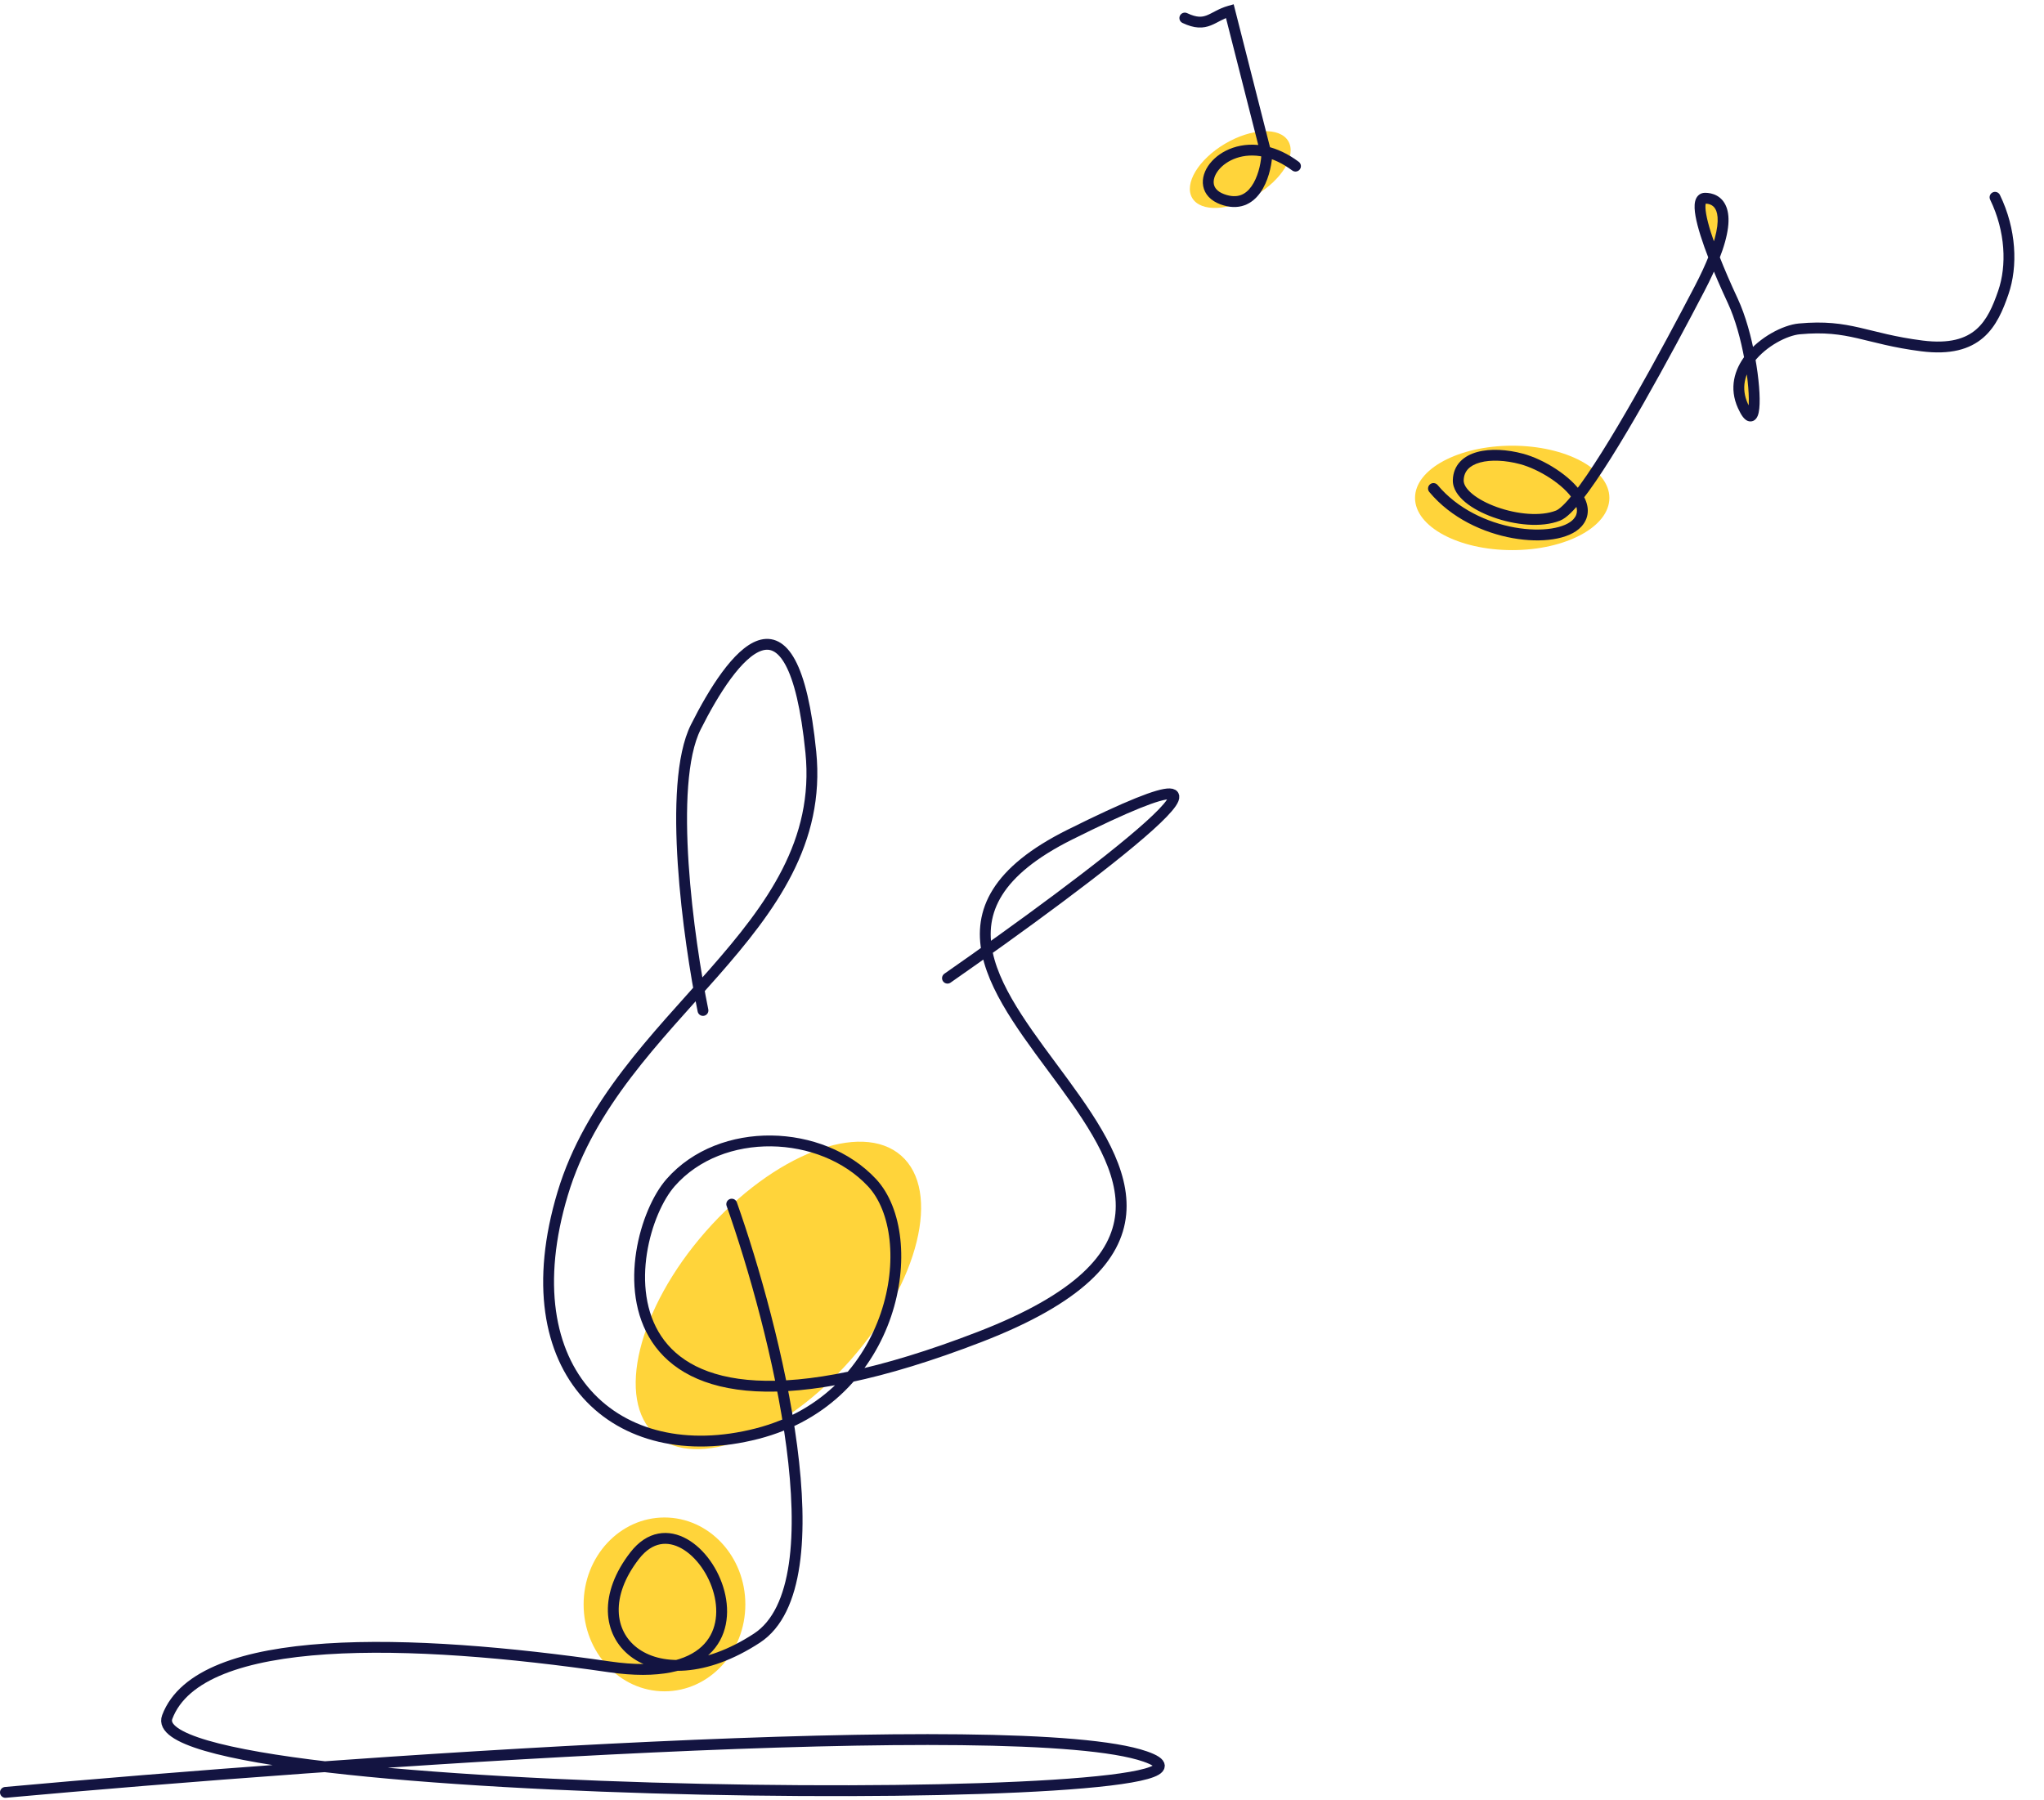 <svg width="377" height="332" viewBox="0 0 377 332" fill="none" xmlns="http://www.w3.org/2000/svg">
<ellipse cx="122.558" cy="295.978" rx="14.915" ry="16.034" fill="#FFD43A"/>
<ellipse cx="143.57" cy="238.98" rx="17.857" ry="34.32" transform="rotate(41.273 143.57 238.98)" fill="#FFD43A"/>
<path d="M129.658 186.407C127.005 173.394 123.026 144.721 128.332 134.134C134.963 120.9 146.238 105.681 149.553 138.766C152.869 171.85 113.742 187.069 103.794 220.154C93.846 253.238 113.742 271.104 139.606 264.487C165.47 257.87 170.112 228.094 160.827 218.169C151.543 208.243 132.974 207.582 123.689 218.169C114.405 228.756 107.11 275.074 180.723 246.621C254.336 218.169 142.921 181.114 197.302 153.985C240.807 132.281 200.397 162.587 174.754 180.452M134.963 222.139C142.922 244.636 154.992 292.145 139.606 302.203C120.373 314.775 105.783 301.541 117.057 286.984C128.332 272.427 148.89 312.79 112.415 307.496C75.94 302.203 36.812 300.88 30.844 316.76C24.875 332.641 239.746 333.964 211.229 324.039C188.416 316.098 61.571 325.142 1 330.656" stroke="#131441" stroke-width="2" stroke-linecap="round" stroke-linejoin="round"/>
<ellipse cx="278.915" cy="91.853" rx="17.924" ry="9.631" fill="#FFD43A"/>
<path d="M321.473 74.9C319.963 71.595 320.862 68.554 322.74 66.137C322.072 62.467 321.007 58.516 319.585 55.474C318.283 52.689 317.105 49.966 316.143 47.493C315.483 49.168 314.601 51.091 313.451 53.297C307.393 64.916 297.197 83.821 291.003 91.653C289.527 93.519 288.278 94.756 287.367 95.116C281.099 97.595 268.839 93.148 268.964 88.585C269.089 84.023 275.023 83.158 280.642 84.661C284.28 85.635 289.077 88.588 291.003 91.653C297.197 83.821 307.393 64.916 313.451 53.297C314.601 51.091 315.483 49.168 316.143 47.493C313.704 41.23 312.65 36.571 314.476 36.566C316.633 36.559 319.794 38.223 316.143 47.493C317.105 49.966 318.283 52.689 319.585 55.474C321.007 58.516 322.072 62.467 322.74 66.137C324.109 73.662 323.806 80.004 321.473 74.9Z" fill="#FFD43A"/>
<path d="M368.868 35.96C368.626 35.463 368.028 35.255 367.531 35.496C367.034 35.737 366.827 36.336 367.068 36.833L368.868 35.96ZM369.499 53.965L370.444 54.291L370.444 54.291L369.499 53.965ZM354.48 63.813L354.606 62.821L354.48 63.813ZM331.863 60.674L331.957 61.669L331.863 60.674ZM321.473 74.9L320.564 75.316L321.473 74.9ZM319.585 55.474L318.679 55.898L319.585 55.474ZM314.476 36.566L314.479 37.566L314.476 36.566ZM313.451 53.297L312.564 52.835L313.451 53.297ZM287.367 95.116L287.735 96.046L287.735 96.046L287.367 95.116ZM268.964 88.585L269.963 88.613L269.963 88.613L268.964 88.585ZM280.642 84.661L280.9 83.695L280.9 83.695L280.642 84.661ZM290.946 96.457L291.687 97.129L290.946 96.457ZM265.16 89.479C264.807 89.055 264.176 88.998 263.752 89.352C263.328 89.706 263.271 90.337 263.625 90.761L265.16 89.479ZM367.068 36.833C369.908 42.687 370.144 49.024 368.553 53.639L370.444 54.291C372.22 49.137 371.92 42.252 368.868 35.96L367.068 36.833ZM368.553 53.639C367.563 56.512 366.47 59.067 364.482 60.783C362.548 62.452 359.604 63.456 354.606 62.821L354.354 64.805C359.728 65.488 363.302 64.444 365.789 62.297C368.222 60.197 369.452 57.169 370.444 54.291L368.553 53.639ZM354.606 62.821C349.485 62.169 346.254 61.188 343.004 60.446C339.738 59.699 336.567 59.229 331.77 59.678L331.957 61.669C336.491 61.245 339.443 61.684 342.559 62.396C345.692 63.111 349.103 64.137 354.354 64.805L354.606 62.821ZM331.77 59.678C330.284 59.817 328.473 60.464 326.742 61.453C325.001 62.448 323.263 63.834 321.95 65.524L323.53 66.751C324.653 65.305 326.174 64.081 327.735 63.189C329.305 62.292 330.839 61.774 331.957 61.669L331.77 59.678ZM321.95 65.524C319.91 68.149 318.858 71.585 320.564 75.316L322.383 74.485C321.067 71.606 321.814 68.958 323.53 66.751L321.95 65.524ZM320.564 75.316C320.868 75.981 321.164 76.518 321.458 76.904C321.606 77.097 321.778 77.287 321.979 77.436C322.178 77.583 322.469 77.737 322.831 77.743C323.661 77.756 324.046 77.066 324.182 76.744C324.347 76.353 324.437 75.863 324.49 75.358C324.701 73.327 324.413 69.749 323.724 65.958L321.756 66.316C322.436 70.051 322.682 73.406 322.5 75.151C322.455 75.59 322.389 75.847 322.339 75.966C322.26 76.153 322.37 75.735 322.865 75.743C323.06 75.746 323.168 75.827 323.169 75.828C323.172 75.831 323.131 75.799 323.049 75.692C322.886 75.478 322.662 75.096 322.383 74.485L320.564 75.316ZM323.724 65.958C323.048 62.244 321.963 58.201 320.491 55.051L318.679 55.898C320.05 58.832 321.096 62.691 321.756 66.316L323.724 65.958ZM320.491 55.051C319.197 52.281 318.028 49.579 317.075 47.13L315.211 47.856C316.183 50.353 317.37 53.096 318.679 55.898L320.491 55.051ZM317.075 47.13C315.862 44.014 315.018 41.358 314.695 39.511C314.53 38.566 314.524 37.949 314.599 37.613C314.634 37.454 314.669 37.449 314.628 37.489C314.604 37.513 314.57 37.536 314.531 37.552C314.494 37.566 314.472 37.566 314.479 37.566L314.473 35.566C314.011 35.567 313.566 35.725 313.219 36.07C312.895 36.391 312.732 36.799 312.647 37.176C312.483 37.911 312.55 38.851 312.725 39.855C313.083 41.903 313.986 44.709 315.211 47.856L317.075 47.13ZM314.479 37.566C315.308 37.563 316.151 37.857 316.554 38.908C317.016 40.114 317.019 42.54 315.212 47.127L317.073 47.859C318.917 43.177 319.166 40.136 318.421 38.193C317.618 36.096 315.801 35.561 314.473 35.566L314.479 37.566ZM315.212 47.127C314.568 48.763 313.702 50.653 312.564 52.835L314.337 53.76C315.501 51.529 316.398 49.573 317.073 47.859L315.212 47.127ZM312.564 52.835C306.489 64.485 296.341 83.292 290.218 91.032L291.787 92.273C298.053 84.35 308.296 65.346 314.337 53.76L312.564 52.835ZM290.218 91.032C289.496 91.946 288.846 92.684 288.28 93.228C287.696 93.79 287.27 94.079 286.999 94.186L287.735 96.046C288.375 95.793 289.029 95.284 289.667 94.67C290.322 94.039 291.034 93.225 291.787 92.273L290.218 91.032ZM286.999 94.186C284.191 95.297 279.836 94.886 276.105 93.55C274.261 92.89 272.658 92.033 271.543 91.109C270.397 90.159 269.945 89.291 269.963 88.613L267.964 88.558C267.92 90.161 268.953 91.56 270.267 92.649C271.612 93.765 273.442 94.721 275.431 95.433C279.366 96.841 284.275 97.415 287.735 96.046L286.999 94.186ZM269.963 88.613C269.988 87.707 270.293 87.036 270.778 86.523C271.278 85.995 272.025 85.58 273.005 85.314C274.981 84.777 277.679 84.904 280.384 85.627L280.9 83.695C277.987 82.916 274.908 82.724 272.481 83.384C271.259 83.716 270.148 84.279 269.325 85.148C268.486 86.035 268.002 87.182 267.964 88.558L269.963 88.613ZM280.384 85.627C282.081 86.082 284.093 87.013 285.916 88.209C287.748 89.411 289.299 90.821 290.156 92.185L291.849 91.121C290.78 89.419 288.97 87.82 287.013 86.537C285.047 85.246 282.841 84.214 280.9 83.695L280.384 85.627ZM290.156 92.185C290.62 92.923 290.844 93.589 290.856 94.165C290.868 94.711 290.693 95.249 290.206 95.784L291.687 97.129C292.503 96.231 292.879 95.201 292.856 94.121C292.833 93.07 292.434 92.051 291.849 91.121L290.156 92.185ZM290.206 95.784C289.506 96.555 288.136 97.192 286.172 97.498C284.241 97.799 281.876 97.756 279.36 97.305C274.318 96.401 268.839 93.889 265.16 89.479L263.625 90.761C267.678 95.62 273.629 98.31 279.007 99.274C281.701 99.757 284.293 99.815 286.48 99.474C288.633 99.139 290.539 98.393 291.687 97.129L290.206 95.784Z" fill="#131441"/>
<ellipse cx="228.755" cy="31.282" rx="10.295" ry="5.532" transform="rotate(-30.634 228.755 31.282)" fill="#FFD43A"/>
<path d="M233.64 28.838L233.422 27.982C224.922 26.021 219.31 34.486 225.431 36.754C231.333 38.941 233.363 32.388 233.64 28.838Z" fill="#FFD43A"/>
<path d="M218.959 2.426C218.46 2.19 217.864 2.402 217.627 2.901C217.391 3.401 217.604 3.997 218.103 4.233L218.959 2.426ZM226.826 2.033L227.795 1.787L227.542 0.792L226.554 1.071L226.826 2.033ZM233.64 28.838L234.637 28.916L234.649 28.751L234.609 28.592L233.64 28.838ZM225.431 36.754L225.084 37.692L225.084 37.692L225.431 36.754ZM238.346 31.452C238.789 31.782 239.415 31.69 239.745 31.247C240.075 30.805 239.984 30.178 239.541 29.848L238.346 31.452ZM218.103 4.233C219.2 4.753 220.146 5.02 221.016 5.072C221.899 5.125 222.642 4.954 223.319 4.69C223.957 4.441 224.59 4.083 225.153 3.794C225.745 3.49 226.357 3.205 227.098 2.996L226.554 1.071C225.628 1.333 224.879 1.686 224.239 2.015C223.571 2.359 223.102 2.628 222.592 2.827C222.121 3.01 221.67 3.108 221.136 3.076C220.59 3.043 219.898 2.871 218.959 2.426L218.103 4.233ZM225.856 2.28L232.453 28.228L234.391 27.735L227.795 1.787L225.856 2.28ZM232.453 28.228L232.67 29.084L234.609 28.592L234.391 27.735L232.453 28.228ZM232.643 28.76C232.511 30.443 231.963 32.767 230.829 34.37C230.272 35.157 229.61 35.721 228.832 35.996C228.066 36.267 227.076 36.297 225.779 35.817L225.084 37.692C226.738 38.305 228.215 38.336 229.498 37.882C230.769 37.432 231.738 36.547 232.461 35.525C233.886 33.511 234.491 30.783 234.637 28.916L232.643 28.76ZM225.779 35.817C224.501 35.343 224.009 34.63 223.885 33.968C223.752 33.252 223.998 32.328 224.729 31.402C226.18 29.563 229.309 28.059 233.197 28.956L233.647 27.007C229.035 25.943 225.108 27.692 223.159 30.163C222.19 31.391 221.649 32.886 221.919 34.334C222.2 35.836 223.301 37.032 225.084 37.692L225.779 35.817ZM233.197 28.956C234.794 29.324 236.535 30.102 238.346 31.452L239.541 29.848C237.53 28.349 235.539 27.444 233.647 27.007L233.197 28.956Z" fill="#131441"/>
</svg>
